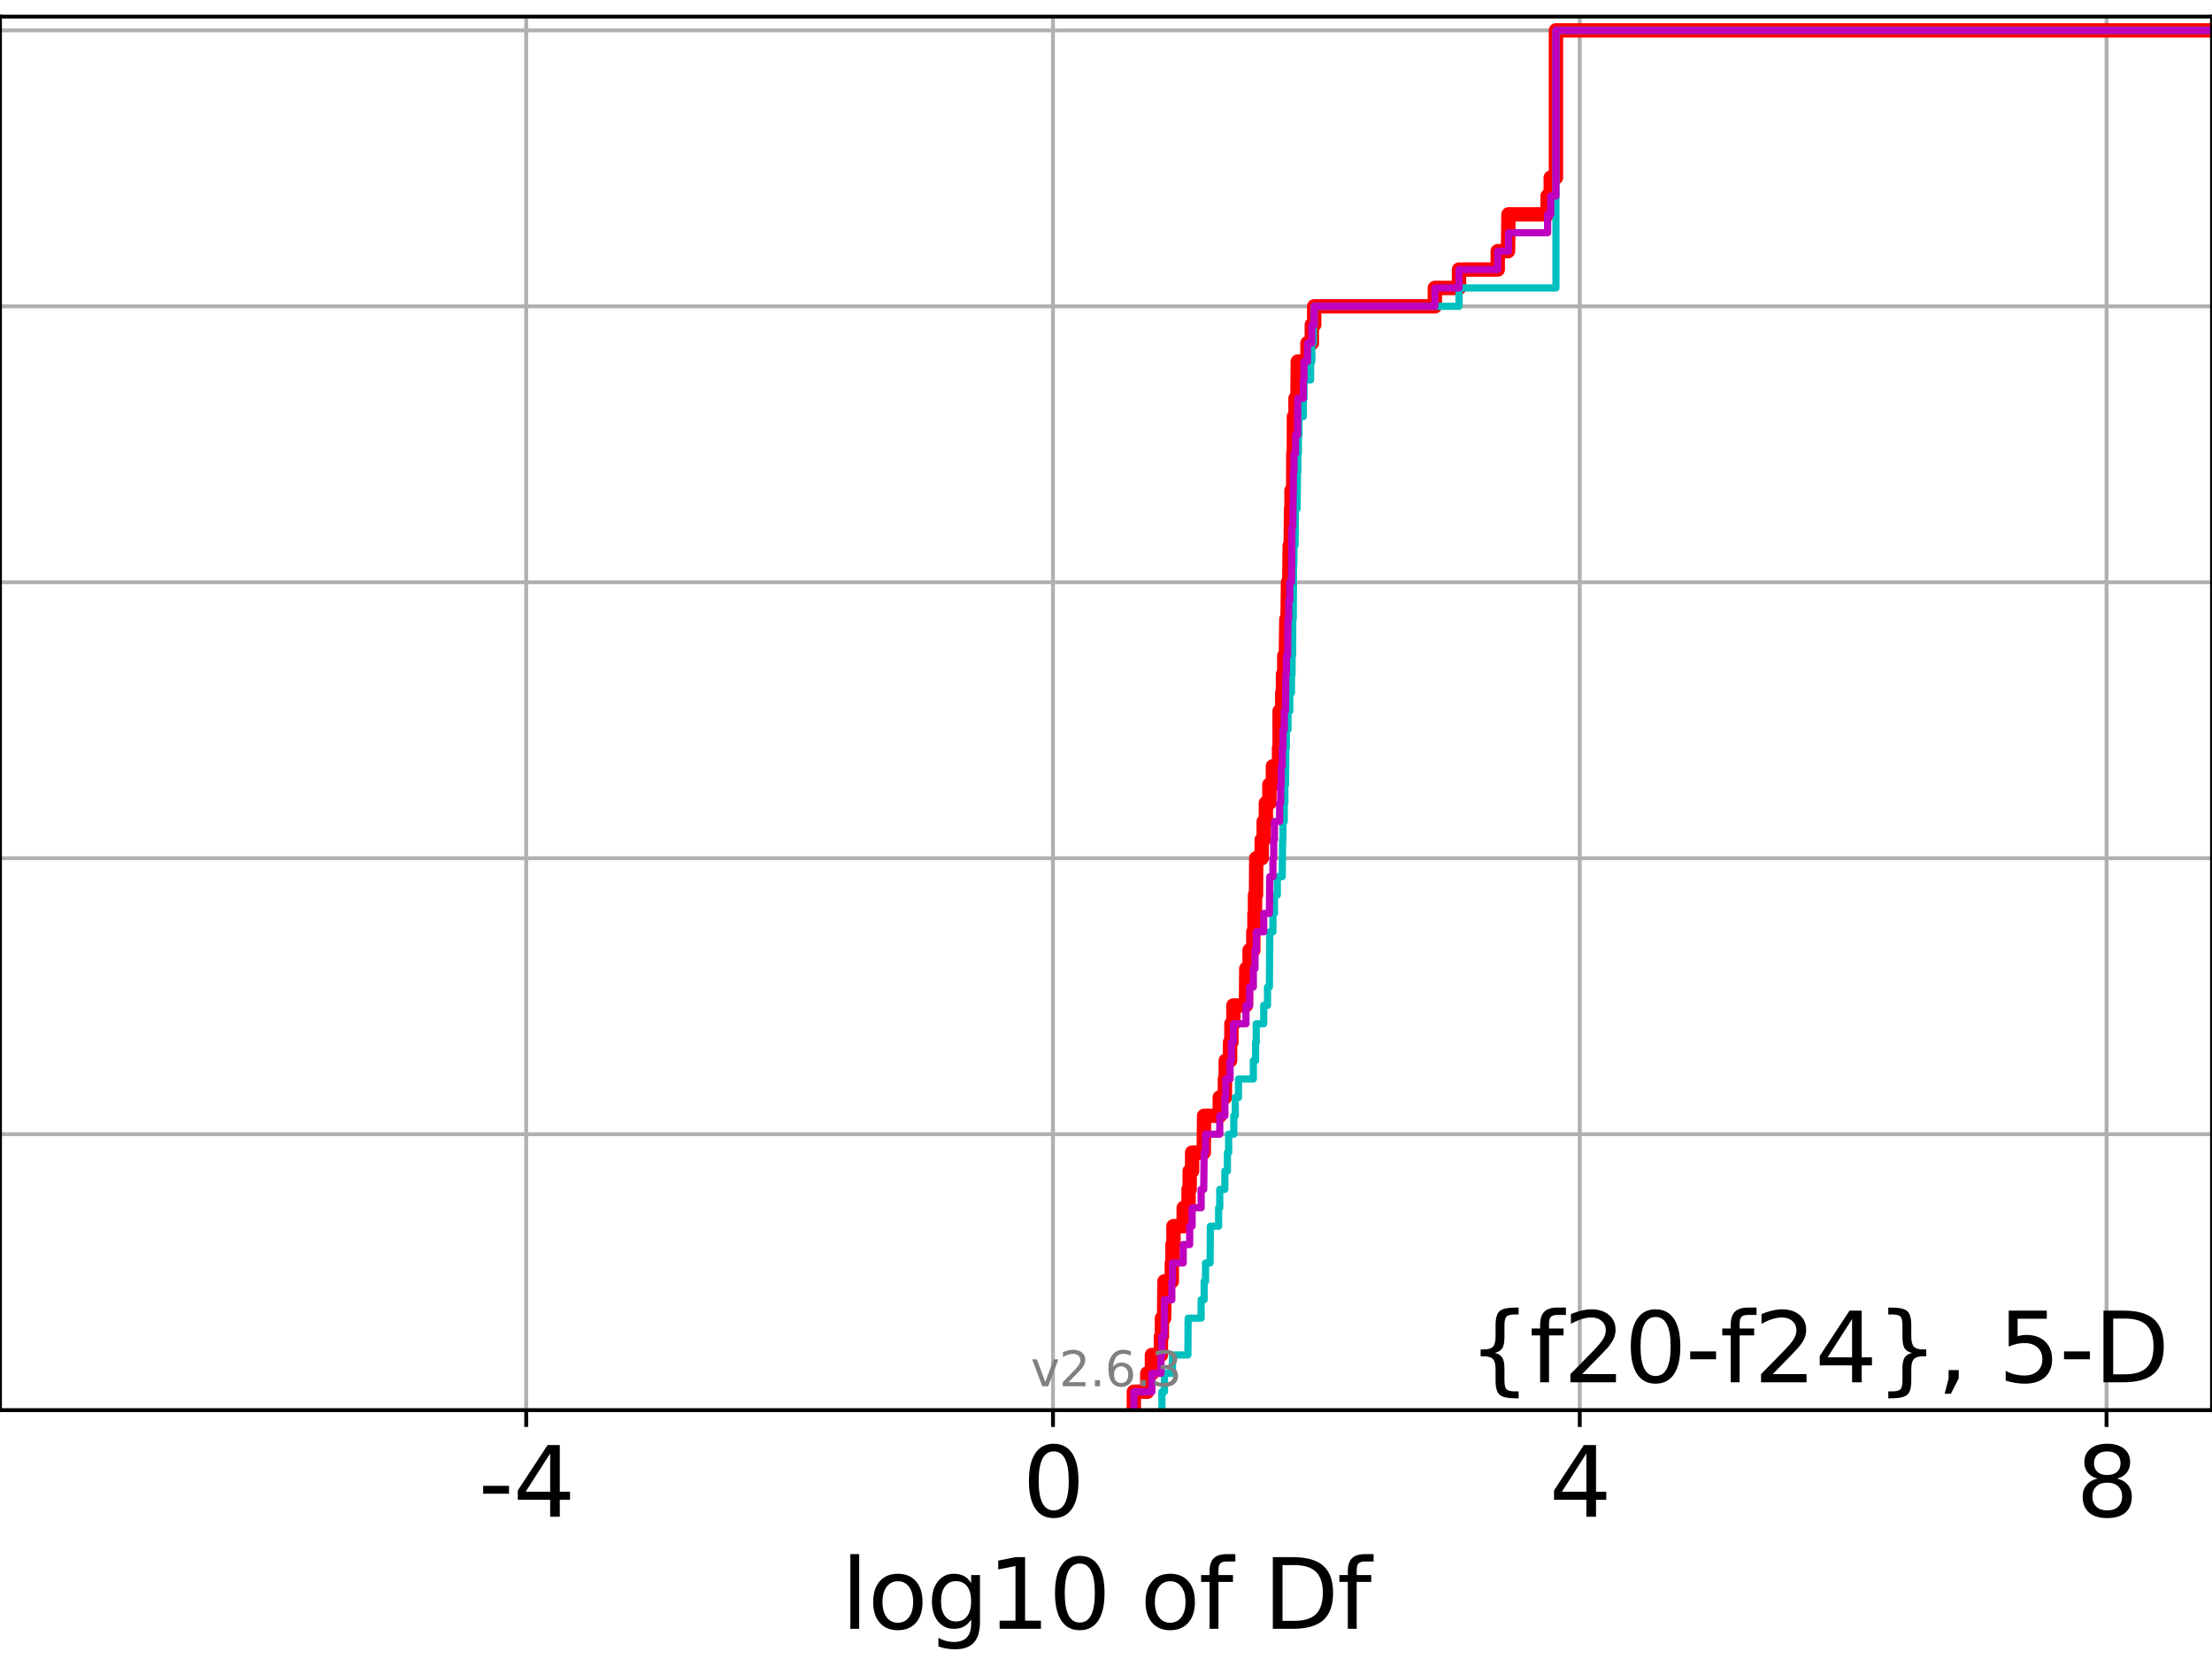 <?xml version="1.0" encoding="utf-8" standalone="no"?>
<!DOCTYPE svg PUBLIC "-//W3C//DTD SVG 1.1//EN"
  "http://www.w3.org/Graphics/SVG/1.1/DTD/svg11.dtd">
<svg xmlns:xlink="http://www.w3.org/1999/xlink" width="460.8pt" height="345.6pt" viewBox="0 0 460.8 345.6" xmlns="http://www.w3.org/2000/svg" version="1.1">
 <defs>
  <style type="text/css">*{stroke-linejoin: round; stroke-linecap: butt}</style>
 </defs>
 <g id="figure_1">
  <g id="patch_1">
   <path d="M 0 345.6 
L 460.8 345.6 
L 460.8 0 
L 0 0 
z
" style="fill: #ffffff"/>
  </g>
  <g id="axes_1">
   <g id="patch_2">
    <path d="M 0 293.76 
L 460.8 293.76 
L 460.8 3.456 
L 0 3.456 
z
" style="fill: #ffffff"/>
   </g>
   <g id="matplotlib.axis_1">
    <g id="xtick_1">
     <g id="line2d_1">
      <path d="M 109.619 293.76 
L 109.619 3.456 
" clip-path="url(#p3eef9423fe)" style="fill: none; stroke: #b0b0b0; stroke-width: 0.8; stroke-linecap: square"/>
     </g>
     <g id="line2d_2">
      <defs>
       <path id="md655b8582a" d="M 0 0 
L 0 3.5 
" style="stroke: #000000; stroke-width: 0.8"/>
      </defs>
      <g>
       <use xlink:href="#md655b8582a" x="109.619" y="293.76" style="stroke: #000000; stroke-width: 0.8"/>
      </g>
     </g>
     <g id="text_1">
      <!-- -4 -->
      <g transform="translate(99.649 315.957) scale(0.2 -0.2)">
       <defs>
        <path id="DejaVuSans-2d" d="M 313 2009 
L 1997 2009 
L 1997 1497 
L 313 1497 
L 313 2009 
z
" transform="scale(0.016)"/>
        <path id="DejaVuSans-34" d="M 2419 4116 
L 825 1625 
L 2419 1625 
L 2419 4116 
z
M 2253 4666 
L 3047 4666 
L 3047 1625 
L 3713 1625 
L 3713 1100 
L 3047 1100 
L 3047 0 
L 2419 0 
L 2419 1100 
L 313 1100 
L 313 1709 
L 2253 4666 
z
" transform="scale(0.016)"/>
       </defs>
       <use xlink:href="#DejaVuSans-2d"/>
       <use xlink:href="#DejaVuSans-34" x="36.084"/>
      </g>
     </g>
    </g>
    <g id="xtick_2">
     <g id="line2d_3">
      <path d="M 219.356 293.76 
L 219.356 3.456 
" clip-path="url(#p3eef9423fe)" style="fill: none; stroke: #b0b0b0; stroke-width: 0.8; stroke-linecap: square"/>
     </g>
     <g id="line2d_4">
      <g>
       <use xlink:href="#md655b8582a" x="219.356" y="293.76" style="stroke: #000000; stroke-width: 0.8"/>
      </g>
     </g>
     <g id="text_2">
      <!-- 0 -->
      <g transform="translate(212.994 315.957) scale(0.2 -0.2)">
       <defs>
        <path id="DejaVuSans-30" d="M 2034 4250 
Q 1547 4250 1301 3770 
Q 1056 3291 1056 2328 
Q 1056 1369 1301 889 
Q 1547 409 2034 409 
Q 2525 409 2770 889 
Q 3016 1369 3016 2328 
Q 3016 3291 2770 3770 
Q 2525 4250 2034 4250 
z
M 2034 4750 
Q 2819 4750 3233 4129 
Q 3647 3509 3647 2328 
Q 3647 1150 3233 529 
Q 2819 -91 2034 -91 
Q 1250 -91 836 529 
Q 422 1150 422 2328 
Q 422 3509 836 4129 
Q 1250 4750 2034 4750 
z
" transform="scale(0.016)"/>
       </defs>
       <use xlink:href="#DejaVuSans-30"/>
      </g>
     </g>
    </g>
    <g id="xtick_3">
     <g id="line2d_5">
      <path d="M 329.094 293.76 
L 329.094 3.456 
" clip-path="url(#p3eef9423fe)" style="fill: none; stroke: #b0b0b0; stroke-width: 0.8; stroke-linecap: square"/>
     </g>
     <g id="line2d_6">
      <g>
       <use xlink:href="#md655b8582a" x="329.094" y="293.76" style="stroke: #000000; stroke-width: 0.8"/>
      </g>
     </g>
     <g id="text_3">
      <!-- 4 -->
      <g transform="translate(322.731 315.957) scale(0.2 -0.2)">
       <use xlink:href="#DejaVuSans-34"/>
      </g>
     </g>
    </g>
    <g id="xtick_4">
     <g id="line2d_7">
      <path d="M 438.831 293.76 
L 438.831 3.456 
" clip-path="url(#p3eef9423fe)" style="fill: none; stroke: #b0b0b0; stroke-width: 0.8; stroke-linecap: square"/>
     </g>
     <g id="line2d_8">
      <g>
       <use xlink:href="#md655b8582a" x="438.831" y="293.76" style="stroke: #000000; stroke-width: 0.8"/>
      </g>
     </g>
     <g id="text_4">
      <!-- 8 -->
      <g transform="translate(432.469 315.957) scale(0.2 -0.2)">
       <defs>
        <path id="DejaVuSans-38" d="M 2034 2216 
Q 1584 2216 1326 1975 
Q 1069 1734 1069 1313 
Q 1069 891 1326 650 
Q 1584 409 2034 409 
Q 2484 409 2743 651 
Q 3003 894 3003 1313 
Q 3003 1734 2745 1975 
Q 2488 2216 2034 2216 
z
M 1403 2484 
Q 997 2584 770 2862 
Q 544 3141 544 3541 
Q 544 4100 942 4425 
Q 1341 4750 2034 4750 
Q 2731 4750 3128 4425 
Q 3525 4100 3525 3541 
Q 3525 3141 3298 2862 
Q 3072 2584 2669 2484 
Q 3125 2378 3379 2068 
Q 3634 1759 3634 1313 
Q 3634 634 3220 271 
Q 2806 -91 2034 -91 
Q 1263 -91 848 271 
Q 434 634 434 1313 
Q 434 1759 690 2068 
Q 947 2378 1403 2484 
z
M 1172 3481 
Q 1172 3119 1398 2916 
Q 1625 2713 2034 2713 
Q 2441 2713 2670 2916 
Q 2900 3119 2900 3481 
Q 2900 3844 2670 4047 
Q 2441 4250 2034 4250 
Q 1625 4250 1398 4047 
Q 1172 3844 1172 3481 
z
" transform="scale(0.016)"/>
       </defs>
       <use xlink:href="#DejaVuSans-38"/>
      </g>
     </g>
    </g>
    <g id="text_5">
     <!-- log10 of Df -->
     <g transform="translate(175.214 339.313) scale(0.2 -0.2)">
      <defs>
       <path id="DejaVuSans-6c" d="M 603 4863 
L 1178 4863 
L 1178 0 
L 603 0 
L 603 4863 
z
" transform="scale(0.016)"/>
       <path id="DejaVuSans-6f" d="M 1959 3097 
Q 1497 3097 1228 2736 
Q 959 2375 959 1747 
Q 959 1119 1226 758 
Q 1494 397 1959 397 
Q 2419 397 2687 759 
Q 2956 1122 2956 1747 
Q 2956 2369 2687 2733 
Q 2419 3097 1959 3097 
z
M 1959 3584 
Q 2709 3584 3137 3096 
Q 3566 2609 3566 1747 
Q 3566 888 3137 398 
Q 2709 -91 1959 -91 
Q 1206 -91 779 398 
Q 353 888 353 1747 
Q 353 2609 779 3096 
Q 1206 3584 1959 3584 
z
" transform="scale(0.016)"/>
       <path id="DejaVuSans-67" d="M 2906 1791 
Q 2906 2416 2648 2759 
Q 2391 3103 1925 3103 
Q 1463 3103 1205 2759 
Q 947 2416 947 1791 
Q 947 1169 1205 825 
Q 1463 481 1925 481 
Q 2391 481 2648 825 
Q 2906 1169 2906 1791 
z
M 3481 434 
Q 3481 -459 3084 -895 
Q 2688 -1331 1869 -1331 
Q 1566 -1331 1297 -1286 
Q 1028 -1241 775 -1147 
L 775 -588 
Q 1028 -725 1275 -790 
Q 1522 -856 1778 -856 
Q 2344 -856 2625 -561 
Q 2906 -266 2906 331 
L 2906 616 
Q 2728 306 2450 153 
Q 2172 0 1784 0 
Q 1141 0 747 490 
Q 353 981 353 1791 
Q 353 2603 747 3093 
Q 1141 3584 1784 3584 
Q 2172 3584 2450 3431 
Q 2728 3278 2906 2969 
L 2906 3500 
L 3481 3500 
L 3481 434 
z
" transform="scale(0.016)"/>
       <path id="DejaVuSans-31" d="M 794 531 
L 1825 531 
L 1825 4091 
L 703 3866 
L 703 4441 
L 1819 4666 
L 2450 4666 
L 2450 531 
L 3481 531 
L 3481 0 
L 794 0 
L 794 531 
z
" transform="scale(0.016)"/>
       <path id="DejaVuSans-20" transform="scale(0.016)"/>
       <path id="DejaVuSans-66" d="M 2375 4863 
L 2375 4384 
L 1825 4384 
Q 1516 4384 1395 4259 
Q 1275 4134 1275 3809 
L 1275 3500 
L 2222 3500 
L 2222 3053 
L 1275 3053 
L 1275 0 
L 697 0 
L 697 3053 
L 147 3053 
L 147 3500 
L 697 3500 
L 697 3744 
Q 697 4328 969 4595 
Q 1241 4863 1831 4863 
L 2375 4863 
z
" transform="scale(0.016)"/>
       <path id="DejaVuSans-44" d="M 1259 4147 
L 1259 519 
L 2022 519 
Q 2988 519 3436 956 
Q 3884 1394 3884 2338 
Q 3884 3275 3436 3711 
Q 2988 4147 2022 4147 
L 1259 4147 
z
M 628 4666 
L 1925 4666 
Q 3281 4666 3915 4102 
Q 4550 3538 4550 2338 
Q 4550 1131 3912 565 
Q 3275 0 1925 0 
L 628 0 
L 628 4666 
z
" transform="scale(0.016)"/>
      </defs>
      <use xlink:href="#DejaVuSans-6c"/>
      <use xlink:href="#DejaVuSans-6f" x="27.783"/>
      <use xlink:href="#DejaVuSans-67" x="88.965"/>
      <use xlink:href="#DejaVuSans-31" x="152.441"/>
      <use xlink:href="#DejaVuSans-30" x="216.064"/>
      <use xlink:href="#DejaVuSans-20" x="279.688"/>
      <use xlink:href="#DejaVuSans-6f" x="311.475"/>
      <use xlink:href="#DejaVuSans-66" x="372.656"/>
      <use xlink:href="#DejaVuSans-20" x="407.861"/>
      <use xlink:href="#DejaVuSans-44" x="439.648"/>
      <use xlink:href="#DejaVuSans-66" x="516.65"/>
     </g>
    </g>
   </g>
   <g id="matplotlib.axis_2">
    <g id="ytick_1">
     <g id="line2d_9">
      <path d="M 0 293.76 
L 460.8 293.76 
" clip-path="url(#p3eef9423fe)" style="fill: none; stroke: #b0b0b0; stroke-width: 0.8; stroke-linecap: square"/>
     </g>
     <g id="line2d_10">
      <defs>
       <path id="m64ffceb1d5" d="M 0 0 
L -3.5 0 
" style="stroke: #000000; stroke-width: 0.8"/>
      </defs>
      <g>
       <use xlink:href="#m64ffceb1d5" x="0" y="293.76" style="stroke: #000000; stroke-width: 0.8"/>
      </g>
     </g>
    </g>
    <g id="ytick_2">
     <g id="line2d_11">
      <path d="M 0 236.274 
L 460.8 236.274 
" clip-path="url(#p3eef9423fe)" style="fill: none; stroke: #b0b0b0; stroke-width: 0.8; stroke-linecap: square"/>
     </g>
     <g id="line2d_12">
      <g>
       <use xlink:href="#m64ffceb1d5" x="0" y="236.274" style="stroke: #000000; stroke-width: 0.8"/>
      </g>
     </g>
    </g>
    <g id="ytick_3">
     <g id="line2d_13">
      <path d="M 0 178.788 
L 460.8 178.788 
" clip-path="url(#p3eef9423fe)" style="fill: none; stroke: #b0b0b0; stroke-width: 0.8; stroke-linecap: square"/>
     </g>
     <g id="line2d_14">
      <g>
       <use xlink:href="#m64ffceb1d5" x="0" y="178.788" style="stroke: #000000; stroke-width: 0.8"/>
      </g>
     </g>
    </g>
    <g id="ytick_4">
     <g id="line2d_15">
      <path d="M 0 121.302 
L 460.8 121.302 
" clip-path="url(#p3eef9423fe)" style="fill: none; stroke: #b0b0b0; stroke-width: 0.8; stroke-linecap: square"/>
     </g>
     <g id="line2d_16">
      <g>
       <use xlink:href="#m64ffceb1d5" x="0" y="121.302" style="stroke: #000000; stroke-width: 0.8"/>
      </g>
     </g>
    </g>
    <g id="ytick_5">
     <g id="line2d_17">
      <path d="M 0 63.816 
L 460.8 63.816 
" clip-path="url(#p3eef9423fe)" style="fill: none; stroke: #b0b0b0; stroke-width: 0.8; stroke-linecap: square"/>
     </g>
     <g id="line2d_18">
      <g>
       <use xlink:href="#m64ffceb1d5" x="0" y="63.816" style="stroke: #000000; stroke-width: 0.8"/>
      </g>
     </g>
    </g>
    <g id="ytick_6">
     <g id="line2d_19">
      <path d="M 0 6.33 
L 460.8 6.33 
" clip-path="url(#p3eef9423fe)" style="fill: none; stroke: #b0b0b0; stroke-width: 0.8; stroke-linecap: square"/>
     </g>
     <g id="line2d_20">
      <g>
       <use xlink:href="#m64ffceb1d5" x="0" y="6.33" style="stroke: #000000; stroke-width: 0.8"/>
      </g>
     </g>
    </g>
   </g>
   <g id="line2d_21">
    <path d="M 236.201 293.76 
L 236.201 289.928 
L 239.002 289.928 
L 239.002 286.095 
L 239.966 286.095 
L 239.966 282.263 
L 241.842 282.263 
L 241.842 278.43 
L 242.049 278.43 
L 242.049 274.598 
L 242.509 274.598 
L 242.58 266.933 
L 244.11 266.933 
L 244.11 263.101 
L 244.25 263.101 
L 244.25 259.268 
L 244.456 259.268 
L 244.456 255.436 
L 246.586 255.436 
L 246.586 251.604 
L 247.6 251.604 
L 247.6 247.771 
L 247.832 247.771 
L 247.832 243.939 
L 248.339 243.939 
L 248.339 240.106 
L 250.758 240.106 
L 250.84 232.442 
L 254.099 232.442 
L 254.099 228.609 
L 255.162 228.609 
L 255.162 224.777 
L 255.344 224.777 
L 255.344 220.944 
L 256.245 220.944 
L 256.245 217.112 
L 256.526 217.112 
L 256.526 213.28 
L 256.941 213.28 
L 256.941 209.447 
L 259.559 209.447 
L 259.626 201.782 
L 260.313 201.782 
L 260.313 197.95 
L 261.093 197.95 
L 261.093 194.118 
L 261.327 194.118 
L 261.327 190.285 
L 261.44 190.285 
L 261.44 186.453 
L 261.647 186.453 
L 261.7 178.788 
L 262.83 178.788 
L 262.83 174.956 
L 263.254 174.956 
L 263.254 171.123 
L 263.701 171.123 
L 263.701 167.291 
L 264.435 167.291 
L 264.435 163.459 
L 265.174 163.459 
L 265.174 159.626 
L 266.451 159.626 
L 266.451 155.794 
L 266.566 155.794 
L 266.569 148.129 
L 267.116 148.129 
L 267.116 144.297 
L 267.269 144.297 
L 267.269 140.464 
L 267.539 140.464 
L 267.539 136.632 
L 267.869 136.632 
L 267.974 128.967 
L 268.224 128.967 
L 268.315 121.302 
L 268.573 121.302 
L 268.671 113.637 
L 268.876 113.637 
L 268.951 105.973 
L 269.042 105.973 
L 269.042 102.14 
L 269.4 102.14 
L 269.421 94.475 
L 269.531 94.475 
L 269.548 86.811 
L 269.883 86.811 
L 269.883 82.978 
L 270.288 82.978 
L 270.356 75.313 
L 272.371 75.313 
L 272.371 71.481 
L 273.28 71.481 
L 273.28 67.649 
L 273.776 67.649 
L 273.776 63.816 
L 298.911 63.816 
L 298.911 59.984 
L 303.938 59.984 
L 303.938 56.151 
L 312.004 56.151 
L 312.004 52.319 
L 314.147 52.319 
L 314.245 44.654 
L 322.396 44.654 
L 322.396 40.822 
L 323.049 40.822 
L 323.049 36.989 
L 324.13 36.989 
L 324.13 6.33 
L 324.13 6.33 
L 460.8 6.33 
L 460.8 6.33 
" clip-path="url(#p3eef9423fe)" style="fill: none; stroke: #ff0000; stroke-width: 3; stroke-linecap: square"/>
   </g>
   <g id="line2d_22">
    <path d="M 242.049 293.76 
L 242.049 289.928 
L 242.58 289.928 
L 242.58 286.095 
L 244.25 286.095 
L 244.25 282.263 
L 247.46 282.263 
L 247.51 274.598 
L 250.217 274.598 
L 250.217 270.766 
L 250.84 270.766 
L 250.84 266.933 
L 251.138 266.933 
L 251.138 263.101 
L 252.085 263.101 
L 252.139 255.436 
L 253.858 255.436 
L 253.858 251.604 
L 254.099 251.604 
L 254.099 247.771 
L 255.162 247.771 
L 255.162 243.939 
L 255.691 243.939 
L 255.691 240.106 
L 255.953 240.106 
L 255.953 236.274 
L 257.022 236.274 
L 257.022 232.442 
L 257.334 232.442 
L 257.334 228.609 
L 258.003 228.609 
L 258.003 224.777 
L 261.093 224.777 
L 261.093 220.944 
L 261.561 220.944 
L 261.561 217.112 
L 261.7 217.112 
L 261.7 213.28 
L 263.254 213.28 
L 263.254 209.447 
L 264.047 209.447 
L 264.047 205.615 
L 264.435 205.615 
L 264.528 194.118 
L 265.174 194.118 
L 265.174 190.285 
L 265.496 190.285 
L 265.496 186.453 
L 266.09 186.453 
L 266.09 182.621 
L 267.116 182.621 
L 267.186 174.956 
L 267.269 174.956 
L 267.269 171.123 
L 267.539 171.123 
L 267.539 167.291 
L 267.661 167.291 
L 267.661 163.459 
L 267.791 163.459 
L 267.869 155.794 
L 267.974 155.794 
L 267.974 151.961 
L 268.315 151.961 
L 268.315 148.129 
L 268.682 148.129 
L 268.682 144.297 
L 269.042 144.297 
L 269.042 140.464 
L 269.163 140.464 
L 269.163 136.632 
L 269.278 136.632 
L 269.308 128.967 
L 269.4 128.967 
L 269.479 117.47 
L 269.548 117.47 
L 269.548 113.637 
L 269.779 113.637 
L 269.874 105.973 
L 270.208 105.973 
L 270.288 98.308 
L 270.356 98.308 
L 270.356 94.475 
L 270.475 94.475 
L 270.475 90.643 
L 270.593 90.643 
L 270.593 86.811 
L 271.5 86.811 
L 271.5 82.978 
L 271.651 82.978 
L 271.651 79.146 
L 273.024 79.146 
L 273.024 75.313 
L 273.28 75.313 
L 273.28 71.481 
L 273.619 71.481 
L 273.619 67.649 
L 273.776 67.649 
L 273.776 63.816 
L 303.938 63.816 
L 303.938 59.984 
L 324.13 59.984 
L 324.13 6.33 
L 324.13 6.33 
L 460.8 6.33 
L 460.8 6.33 
" clip-path="url(#p3eef9423fe)" style="fill: none; stroke: #00bfbf; stroke-width: 1.5; stroke-linecap: square"/>
   </g>
   <g id="line2d_23">
    <path d="M 236.201 293.76 
L 236.201 289.928 
L 239.966 289.928 
L 239.966 286.095 
L 241.842 286.095 
L 241.842 282.263 
L 242.049 282.263 
L 242.049 278.43 
L 242.509 278.43 
L 242.58 270.766 
L 244.11 270.766 
L 244.11 266.933 
L 244.25 266.933 
L 244.25 263.101 
L 246.485 263.101 
L 246.485 259.268 
L 247.832 259.268 
L 247.832 255.436 
L 248.339 255.436 
L 248.339 251.604 
L 250.217 251.604 
L 250.217 247.771 
L 250.758 247.771 
L 250.84 240.106 
L 251.138 240.106 
L 251.138 236.274 
L 254.099 236.274 
L 254.099 232.442 
L 255.162 232.442 
L 255.162 228.609 
L 255.344 228.609 
L 255.344 224.777 
L 256.245 224.777 
L 256.245 220.944 
L 256.526 220.944 
L 256.526 217.112 
L 256.941 217.112 
L 256.941 213.28 
L 259.559 213.28 
L 259.559 209.447 
L 260.313 209.447 
L 260.313 205.615 
L 261.093 205.615 
L 261.093 201.782 
L 261.44 201.782 
L 261.44 197.95 
L 261.7 197.95 
L 261.7 194.118 
L 263.254 194.118 
L 263.254 190.285 
L 264.435 190.285 
L 264.528 182.621 
L 265.174 182.621 
L 265.174 178.788 
L 265.339 178.788 
L 265.339 174.956 
L 265.496 174.956 
L 265.496 171.123 
L 266.569 171.123 
L 266.569 167.291 
L 266.786 167.291 
L 266.786 163.459 
L 266.905 163.459 
L 266.905 159.626 
L 267.116 159.626 
L 267.116 155.794 
L 267.269 155.794 
L 267.269 151.961 
L 267.539 151.961 
L 267.539 148.129 
L 267.791 148.129 
L 267.869 140.464 
L 267.974 140.464 
L 267.974 136.632 
L 268.224 136.632 
L 268.315 128.967 
L 268.454 128.967 
L 268.454 125.135 
L 268.671 125.135 
L 268.671 121.302 
L 269.042 121.302 
L 269.151 109.805 
L 269.308 109.805 
L 269.4 102.14 
L 269.421 102.14 
L 269.421 98.308 
L 269.548 98.308 
L 269.548 94.475 
L 269.883 94.475 
L 269.883 90.643 
L 270.288 90.643 
L 270.356 82.978 
L 271.5 82.978 
L 271.5 79.146 
L 271.651 79.146 
L 271.651 75.313 
L 272.371 75.313 
L 272.371 71.481 
L 273.28 71.481 
L 273.28 67.649 
L 273.776 67.649 
L 273.776 63.816 
L 298.911 63.816 
L 298.911 59.984 
L 303.938 59.984 
L 303.938 56.151 
L 312.004 56.151 
L 312.004 52.319 
L 314.245 52.319 
L 314.245 48.487 
L 322.396 48.487 
L 322.396 44.654 
L 323.049 44.654 
L 323.049 40.822 
L 324.13 40.822 
L 324.13 6.33 
L 324.13 6.33 
L 460.8 6.33 
L 460.8 6.33 
" clip-path="url(#p3eef9423fe)" style="fill: none; stroke: #bf00bf; stroke-width: 1.5; stroke-linecap: square"/>
   </g>
   <g id="patch_3">
    <path d="M 0 293.76 
L 0 3.456 
" style="fill: none; stroke: #000000; stroke-width: 0.8; stroke-linejoin: miter; stroke-linecap: square"/>
   </g>
   <g id="patch_4">
    <path d="M 460.8 293.76 
L 460.8 3.456 
" style="fill: none; stroke: #000000; stroke-width: 0.8; stroke-linejoin: miter; stroke-linecap: square"/>
   </g>
   <g id="patch_5">
    <path d="M 0 293.76 
L 460.8 293.76 
" style="fill: none; stroke: #000000; stroke-width: 0.8; stroke-linejoin: miter; stroke-linecap: square"/>
   </g>
   <g id="patch_6">
    <path d="M 0 3.456 
L 460.8 3.456 
" style="fill: none; stroke: #000000; stroke-width: 0.8; stroke-linejoin: miter; stroke-linecap: square"/>
   </g>
   <g id="text_6">
    <!-- {f20-f24}, 5-D -->
    <g transform="translate(305.884 287.954) scale(0.2 -0.2)">
     <defs>
      <path id="DejaVuSans-7b" d="M 3272 -594 
L 3272 -1044 
L 3078 -1044 
Q 2300 -1044 2036 -812 
Q 1772 -581 1772 109 
L 1772 856 
Q 1772 1328 1603 1509 
Q 1434 1691 991 1691 
L 800 1691 
L 800 2138 
L 991 2138 
Q 1438 2138 1605 2317 
Q 1772 2497 1772 2963 
L 1772 3713 
Q 1772 4403 2036 4633 
Q 2300 4863 3078 4863 
L 3272 4863 
L 3272 4416 
L 3059 4416 
Q 2619 4416 2484 4278 
Q 2350 4141 2350 3700 
L 2350 2925 
Q 2350 2434 2208 2212 
Q 2066 1991 1722 1913 
Q 2069 1828 2209 1606 
Q 2350 1384 2350 897 
L 2350 122 
Q 2350 -319 2484 -456 
Q 2619 -594 3059 -594 
L 3272 -594 
z
" transform="scale(0.016)"/>
      <path id="DejaVuSans-32" d="M 1228 531 
L 3431 531 
L 3431 0 
L 469 0 
L 469 531 
Q 828 903 1448 1529 
Q 2069 2156 2228 2338 
Q 2531 2678 2651 2914 
Q 2772 3150 2772 3378 
Q 2772 3750 2511 3984 
Q 2250 4219 1831 4219 
Q 1534 4219 1204 4116 
Q 875 4013 500 3803 
L 500 4441 
Q 881 4594 1212 4672 
Q 1544 4750 1819 4750 
Q 2544 4750 2975 4387 
Q 3406 4025 3406 3419 
Q 3406 3131 3298 2873 
Q 3191 2616 2906 2266 
Q 2828 2175 2409 1742 
Q 1991 1309 1228 531 
z
" transform="scale(0.016)"/>
      <path id="DejaVuSans-7d" d="M 800 -594 
L 1019 -594 
Q 1456 -594 1589 -459 
Q 1722 -325 1722 122 
L 1722 897 
Q 1722 1384 1862 1606 
Q 2003 1828 2350 1913 
Q 2003 1991 1862 2212 
Q 1722 2434 1722 2925 
L 1722 3700 
Q 1722 4144 1589 4280 
Q 1456 4416 1019 4416 
L 800 4416 
L 800 4863 
L 997 4863 
Q 1775 4863 2036 4633 
Q 2297 4403 2297 3713 
L 2297 2963 
Q 2297 2497 2465 2317 
Q 2634 2138 3078 2138 
L 3272 2138 
L 3272 1691 
L 3078 1691 
Q 2634 1691 2465 1509 
Q 2297 1328 2297 856 
L 2297 109 
Q 2297 -581 2036 -812 
Q 1775 -1044 997 -1044 
L 800 -1044 
L 800 -594 
z
" transform="scale(0.016)"/>
      <path id="DejaVuSans-2c" d="M 750 794 
L 1409 794 
L 1409 256 
L 897 -744 
L 494 -744 
L 750 256 
L 750 794 
z
" transform="scale(0.016)"/>
      <path id="DejaVuSans-35" d="M 691 4666 
L 3169 4666 
L 3169 4134 
L 1269 4134 
L 1269 2991 
Q 1406 3038 1543 3061 
Q 1681 3084 1819 3084 
Q 2600 3084 3056 2656 
Q 3513 2228 3513 1497 
Q 3513 744 3044 326 
Q 2575 -91 1722 -91 
Q 1428 -91 1123 -41 
Q 819 9 494 109 
L 494 744 
Q 775 591 1075 516 
Q 1375 441 1709 441 
Q 2250 441 2565 725 
Q 2881 1009 2881 1497 
Q 2881 1984 2565 2268 
Q 2250 2553 1709 2553 
Q 1456 2553 1204 2497 
Q 953 2441 691 2322 
L 691 4666 
z
" transform="scale(0.016)"/>
     </defs>
     <use xlink:href="#DejaVuSans-7b"/>
     <use xlink:href="#DejaVuSans-66" x="63.623"/>
     <use xlink:href="#DejaVuSans-32" x="98.828"/>
     <use xlink:href="#DejaVuSans-30" x="162.451"/>
     <use xlink:href="#DejaVuSans-2d" x="226.074"/>
     <use xlink:href="#DejaVuSans-66" x="262.158"/>
     <use xlink:href="#DejaVuSans-32" x="297.363"/>
     <use xlink:href="#DejaVuSans-34" x="360.986"/>
     <use xlink:href="#DejaVuSans-7d" x="424.609"/>
     <use xlink:href="#DejaVuSans-2c" x="488.232"/>
     <use xlink:href="#DejaVuSans-20" x="520.02"/>
     <use xlink:href="#DejaVuSans-35" x="551.807"/>
     <use xlink:href="#DejaVuSans-2d" x="615.43"/>
     <use xlink:href="#DejaVuSans-44" x="651.514"/>
    </g>
   </g>
   <g id="text_7">
    <!-- v2.6.3 -->
    <g style="fill: #808080" transform="translate(214.719 288.777) scale(0.1 -0.1)">
     <defs>
      <path id="DejaVuSans-76" d="M 191 3500 
L 800 3500 
L 1894 563 
L 2988 3500 
L 3597 3500 
L 2284 0 
L 1503 0 
L 191 3500 
z
" transform="scale(0.016)"/>
      <path id="DejaVuSans-2e" d="M 684 794 
L 1344 794 
L 1344 0 
L 684 0 
L 684 794 
z
" transform="scale(0.016)"/>
      <path id="DejaVuSans-36" d="M 2113 2584 
Q 1688 2584 1439 2293 
Q 1191 2003 1191 1497 
Q 1191 994 1439 701 
Q 1688 409 2113 409 
Q 2538 409 2786 701 
Q 3034 994 3034 1497 
Q 3034 2003 2786 2293 
Q 2538 2584 2113 2584 
z
M 3366 4563 
L 3366 3988 
Q 3128 4100 2886 4159 
Q 2644 4219 2406 4219 
Q 1781 4219 1451 3797 
Q 1122 3375 1075 2522 
Q 1259 2794 1537 2939 
Q 1816 3084 2150 3084 
Q 2853 3084 3261 2657 
Q 3669 2231 3669 1497 
Q 3669 778 3244 343 
Q 2819 -91 2113 -91 
Q 1303 -91 875 529 
Q 447 1150 447 2328 
Q 447 3434 972 4092 
Q 1497 4750 2381 4750 
Q 2619 4750 2861 4703 
Q 3103 4656 3366 4563 
z
" transform="scale(0.016)"/>
      <path id="DejaVuSans-33" d="M 2597 2516 
Q 3050 2419 3304 2112 
Q 3559 1806 3559 1356 
Q 3559 666 3084 287 
Q 2609 -91 1734 -91 
Q 1441 -91 1130 -33 
Q 819 25 488 141 
L 488 750 
Q 750 597 1062 519 
Q 1375 441 1716 441 
Q 2309 441 2620 675 
Q 2931 909 2931 1356 
Q 2931 1769 2642 2001 
Q 2353 2234 1838 2234 
L 1294 2234 
L 1294 2753 
L 1863 2753 
Q 2328 2753 2575 2939 
Q 2822 3125 2822 3475 
Q 2822 3834 2567 4026 
Q 2313 4219 1838 4219 
Q 1578 4219 1281 4162 
Q 984 4106 628 3988 
L 628 4550 
Q 988 4650 1302 4700 
Q 1616 4750 1894 4750 
Q 2613 4750 3031 4423 
Q 3450 4097 3450 3541 
Q 3450 3153 3228 2886 
Q 3006 2619 2597 2516 
z
" transform="scale(0.016)"/>
     </defs>
     <use xlink:href="#DejaVuSans-76"/>
     <use xlink:href="#DejaVuSans-32" x="59.18"/>
     <use xlink:href="#DejaVuSans-2e" x="122.803"/>
     <use xlink:href="#DejaVuSans-36" x="154.59"/>
     <use xlink:href="#DejaVuSans-2e" x="218.213"/>
     <use xlink:href="#DejaVuSans-33" x="250"/>
    </g>
   </g>
  </g>
 </g>
 <defs>
  <clipPath id="p3eef9423fe">
   <rect x="0" y="3.456" width="460.8" height="290.304"/>
  </clipPath>
 </defs>
</svg>
